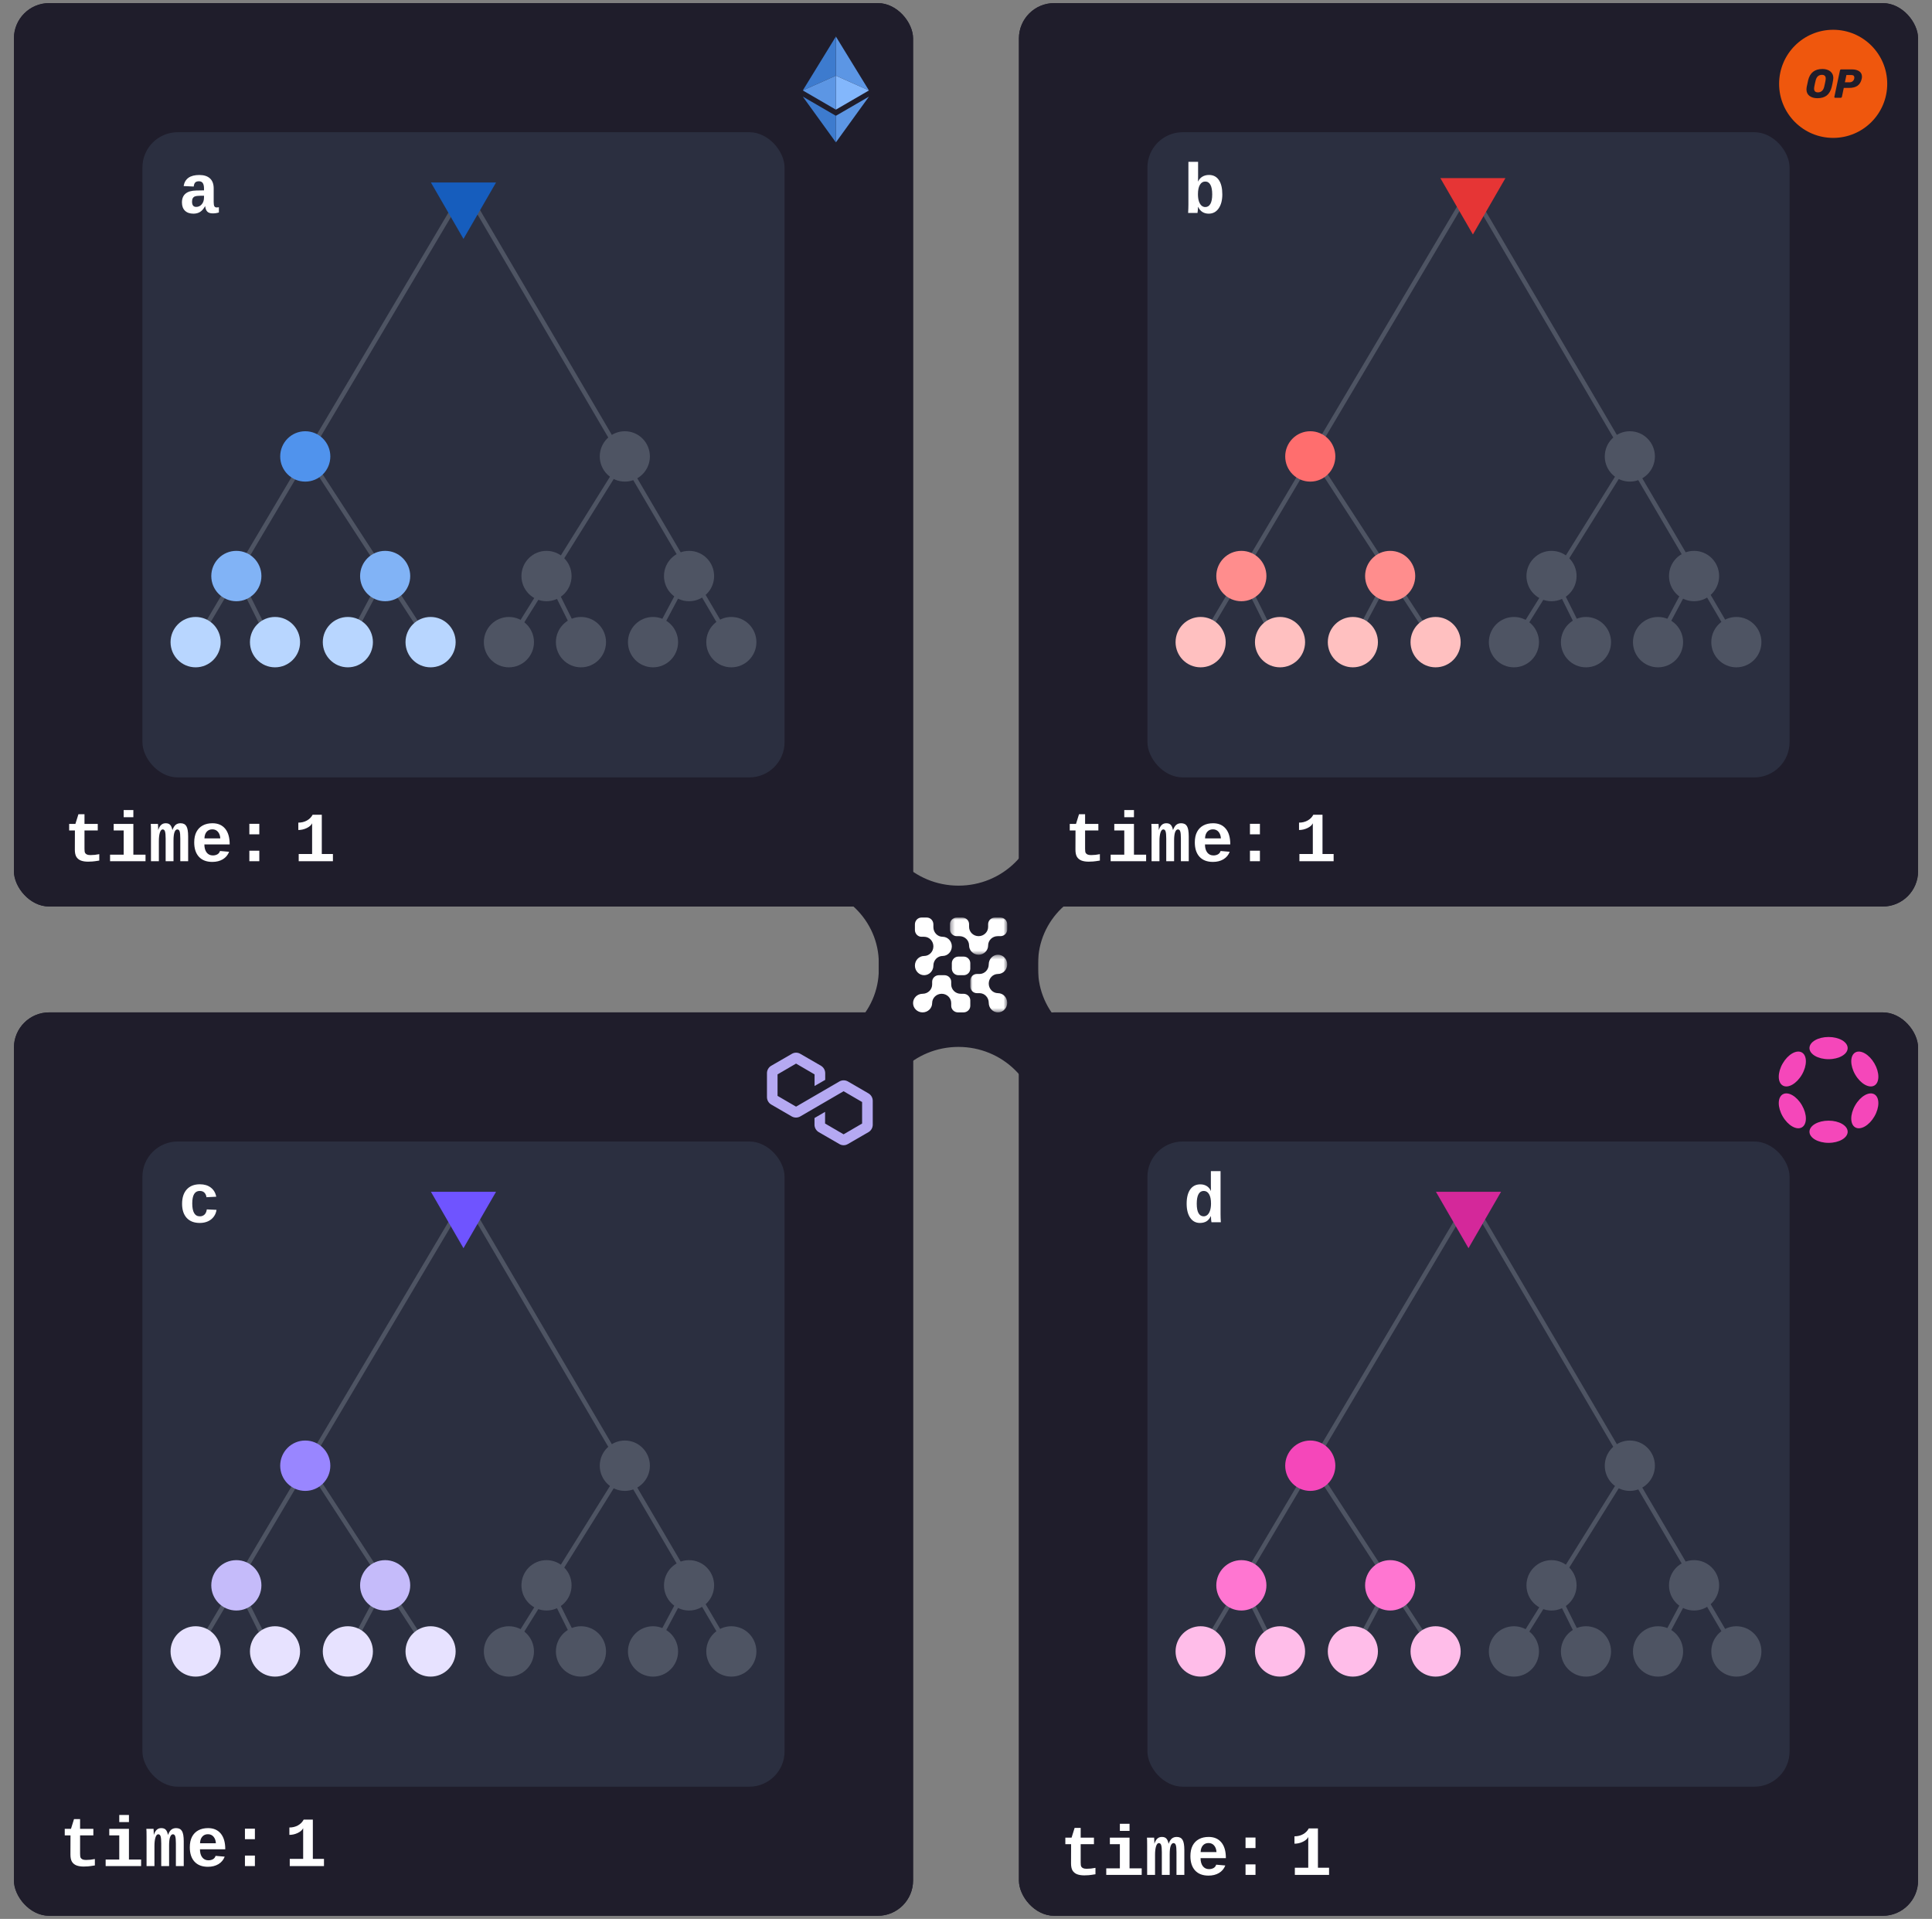 <svg width="438" height="435" viewBox="0 0 438 435" fill="none" xmlns="http://www.w3.org/2000/svg">
  <rect x="0" y="0" width="438" height="435" fill="#808080" stroke="none"/>
  <path fill-rule="evenodd" clip-rule="evenodd"
    d="M271.51 249.819V260.112C271.51 266.957 265.723 272.594 258.704 272.594H248.154C241.13 272.594 235.343 266.957 235.343 260.112V254.992C235.343 245.221 227.252 237.327 217.286 237.327C207.326 237.327 199.235 245.221 199.235 254.992C199.235 264.71 191.139 272.594 181.12 272.594C171.159 272.594 163.068 264.71 163.068 254.992C163.068 245.221 171.159 237.327 181.12 237.327C191.139 237.327 199.235 229.442 199.235 219.724V214.604C199.235 207.702 204.963 202.117 212.035 202.117H222.537C229.615 202.117 235.343 207.702 235.343 214.604V219.724C235.343 229.442 243.439 237.327 253.399 237.327H258.704C265.723 237.327 271.51 242.969 271.51 249.819Z"
    fill="#1F1D2B" />
  <path fill-rule="evenodd" clip-rule="evenodd"
    d="M163.069 188.275L163.069 177.982C163.069 171.138 168.855 165.5 175.874 165.5L186.424 165.5C193.449 165.5 199.235 171.138 199.235 177.982L199.235 183.103C199.235 192.873 207.326 200.768 217.292 200.768C227.252 200.768 235.343 192.873 235.343 183.103C235.343 173.384 243.439 165.5 253.459 165.5C263.419 165.5 271.51 173.384 271.51 183.103C271.51 192.873 263.419 200.768 253.459 200.768C243.439 200.768 235.343 208.652 235.343 218.37L235.343 223.49C235.343 230.392 229.615 235.978 222.543 235.978L212.041 235.978C204.963 235.978 199.235 230.392 199.235 223.49L199.235 218.37C199.235 208.652 191.139 200.768 181.179 200.768L175.874 200.768C168.855 200.768 163.069 195.125 163.069 188.275Z"
    fill="#1F1D2B" />
  <rect x="3.156" y="0.703" width="203.844" height="204.797" rx="8" fill="#1F1D2B" />
  <rect x="32.288" y="29.971" width="145.581" height="146.261" rx="8" fill="#2B2F40" />
  <path d="M97.972 146.639L69.917 103.468" stroke="#4E5463" />
  <path d="M189.5 8.28V17.151L196.998 20.502L189.5 8.28Z" fill="#F7F8F7" />
  <path d="M189.5 8.28L182 20.502L189.5 17.151V8.28Z" fill="white" />
  <path d="M189.5 26.251V32.279L197.003 21.898L189.5 26.251Z" fill="#F7F8F7" />
  <path d="M189.5 32.279V26.25L182 21.898L189.5 32.279Z" fill="white" />
  <path d="M189.5 24.856L196.998 20.502L189.5 17.153V24.856Z" fill="#E2E5EB" />
  <path d="M182 20.502L189.5 24.856V17.153L182 20.502Z" fill="#F7F8F7" />
  <path d="M61.75 146.283L53.582 129.87" stroke="#4E5463" />
  <path d="M78.442 146.639L86.61 131.297" stroke="#4E5463" />
  <path d="M43.638 146.996L105.43 42.814L166.512 146.996" stroke="#4E5463" />
  <ellipse cx="69.206" cy="103.468" rx="5.682" ry="5.709" fill="#5093ED" />
  <ellipse cx="141.654" cy="103.468" rx="5.682" ry="5.709" fill="#4E5463" />
  <ellipse cx="53.582" cy="130.584" rx="5.682" ry="5.709" fill="#81B3F6" />
  <ellipse cx="87.318" cy="130.584" rx="5.682" ry="5.709" fill="#81B3F6" />
  <ellipse cx="123.897" cy="130.584" rx="5.682" ry="5.709" fill="#4E5463" />
  <ellipse cx="156.214" cy="130.584" rx="5.682" ry="5.709" fill="#4E5463" />
  <ellipse cx="44.348" cy="145.569" rx="5.682" ry="5.709" fill="#B8D6FF" />
  <ellipse cx="62.348" cy="145.569" rx="5.682" ry="5.709" fill="#B8D6FF" />
  <ellipse cx="78.862" cy="145.569" rx="5.682" ry="5.709" fill="#B8D6FF" />
  <ellipse cx="97.617" cy="145.569" rx="5.682" ry="5.709" fill="#B8D6FF" />
  <ellipse cx="115.374" cy="145.569" rx="5.682" ry="5.709" fill="#4E5463" />
  <ellipse cx="131.709" cy="145.569" rx="5.682" ry="5.709" fill="#4E5463" />
  <ellipse cx="148.045" cy="145.569" rx="5.682" ry="5.709" fill="#4E5463" />
  <ellipse cx="165.801" cy="145.569" rx="5.682" ry="5.709" fill="#4E5463" />
  <path d="M115.02 146.282L141.299 104.181" stroke="#4E5463" />
  <path d="M132.242 146.639L124.074 130.227" stroke="#4E5463" />
  <path d="M147.336 146.639L155.504 131.297" stroke="#4E5463" />
  <path
    d="M43.851 48.436C43.033 48.436 42.395 48.214 41.937 47.772C41.478 47.324 41.249 46.696 41.249 45.889C41.249 45.014 41.52 44.35 42.062 43.897C42.608 43.438 43.423 43.201 44.507 43.186L46.249 43.154V42.725C46.249 42.188 46.158 41.782 45.976 41.506C45.793 41.23 45.499 41.092 45.093 41.092C44.713 41.092 44.431 41.188 44.249 41.381C44.072 41.569 43.963 41.871 43.921 42.287L41.632 42.178C41.913 40.506 43.098 39.67 45.187 39.67C46.239 39.67 47.043 39.928 47.601 40.444C48.163 40.959 48.444 41.717 48.444 42.717V45.779C48.444 46.254 48.496 46.582 48.601 46.764C48.71 46.941 48.89 47.029 49.14 47.029C49.306 47.029 49.468 47.014 49.624 46.983V48.17C49.494 48.201 49.377 48.23 49.273 48.256C49.168 48.282 49.064 48.303 48.96 48.319C48.856 48.334 48.744 48.347 48.624 48.358C48.509 48.368 48.374 48.373 48.218 48.373C47.666 48.373 47.257 48.238 46.991 47.967C46.731 47.696 46.575 47.298 46.523 46.772H46.476C46.148 47.36 45.773 47.785 45.351 48.045C44.934 48.306 44.434 48.436 43.851 48.436ZM46.249 44.365L45.202 44.381C44.733 44.392 44.392 44.441 44.179 44.529C43.97 44.613 43.812 44.751 43.702 44.944C43.593 45.131 43.538 45.389 43.538 45.717C43.538 46.509 43.851 46.904 44.476 46.904C44.981 46.904 45.403 46.707 45.741 46.311C46.08 45.91 46.249 45.404 46.249 44.795V44.365Z"
    fill="white" />
  <rect x="3.156" y="0.703" width="203.844" height="204.797" rx="8" fill="#1F1D2B" />
  <rect x="32.288" y="29.971" width="145.581" height="146.261" rx="8" fill="#2B2F40" />
  <path d="M97.972 146.639L69.917 103.468" stroke="#4E5463" />
  <path d="M189.5 8.28V17.151L196.998 20.502L189.5 8.28Z" fill="#5C96E4" />
  <path d="M189.5 8.28L182 20.502L189.5 17.151V8.28Z" fill="#3D7BCE" />
  <path d="M189.5 26.251V32.279L197.003 21.898L189.5 26.251Z" fill="#5C96E4" />
  <path d="M189.5 32.279V26.25L182 21.898L189.5 32.279Z" fill="#3D7BCE" />
  <path d="M189.5 24.856L196.998 20.502L189.5 17.153V24.856Z" fill="#83B7FC" />
  <path d="M182 20.502L189.5 24.856V17.153L182 20.502Z" fill="#5C96E4" />
  <path d="M61.75 146.283L53.582 129.87" stroke="#4E5463" />
  <path d="M78.442 146.639L86.61 131.297" stroke="#4E5463" />
  <path d="M43.638 146.996L105.43 42.814L166.512 146.996" stroke="#4E5463" />
  <ellipse cx="69.206" cy="103.468" rx="5.682" ry="5.709" fill="#5093ED" />
  <ellipse cx="141.654" cy="103.468" rx="5.682" ry="5.709" fill="#4E5463" />
  <ellipse cx="53.582" cy="130.584" rx="5.682" ry="5.709" fill="#81B3F6" />
  <ellipse cx="87.318" cy="130.584" rx="5.682" ry="5.709" fill="#81B3F6" />
  <ellipse cx="123.897" cy="130.584" rx="5.682" ry="5.709" fill="#4E5463" />
  <ellipse cx="156.214" cy="130.584" rx="5.682" ry="5.709" fill="#4E5463" />
  <ellipse cx="44.348" cy="145.569" rx="5.682" ry="5.709" fill="#B8D6FF" />
  <ellipse cx="62.348" cy="145.569" rx="5.682" ry="5.709" fill="#B8D6FF" />
  <ellipse cx="78.862" cy="145.569" rx="5.682" ry="5.709" fill="#B8D6FF" />
  <ellipse cx="97.617" cy="145.569" rx="5.682" ry="5.709" fill="#B8D6FF" />
  <ellipse cx="115.374" cy="145.569" rx="5.682" ry="5.709" fill="#4E5463" />
  <ellipse cx="131.709" cy="145.569" rx="5.682" ry="5.709" fill="#4E5463" />
  <ellipse cx="148.045" cy="145.569" rx="5.682" ry="5.709" fill="#4E5463" />
  <ellipse cx="165.801" cy="145.569" rx="5.682" ry="5.709" fill="#4E5463" />
  <path d="M115.02 146.282L141.299 104.181" stroke="#4E5463" />
  <path d="M132.242 146.639L124.074 130.227" stroke="#4E5463" />
  <path d="M147.336 146.639L155.504 131.297" stroke="#4E5463" />
  <path
    d="M43.851 48.436C43.033 48.436 42.395 48.214 41.937 47.772C41.478 47.324 41.249 46.696 41.249 45.889C41.249 45.014 41.52 44.35 42.062 43.897C42.608 43.438 43.423 43.201 44.507 43.186L46.249 43.154V42.725C46.249 42.188 46.158 41.782 45.976 41.506C45.793 41.23 45.499 41.092 45.093 41.092C44.713 41.092 44.431 41.188 44.249 41.381C44.072 41.569 43.963 41.871 43.921 42.287L41.632 42.178C41.913 40.506 43.098 39.67 45.187 39.67C46.239 39.67 47.043 39.928 47.601 40.444C48.163 40.959 48.444 41.717 48.444 42.717V45.779C48.444 46.254 48.496 46.582 48.601 46.764C48.71 46.941 48.89 47.029 49.14 47.029C49.306 47.029 49.468 47.014 49.624 46.983V48.17C49.494 48.201 49.377 48.23 49.273 48.256C49.168 48.282 49.064 48.303 48.96 48.319C48.856 48.334 48.744 48.347 48.624 48.358C48.509 48.368 48.374 48.373 48.218 48.373C47.666 48.373 47.257 48.238 46.991 47.967C46.731 47.696 46.575 47.298 46.523 46.772H46.476C46.148 47.36 45.773 47.785 45.351 48.045C44.934 48.306 44.434 48.436 43.851 48.436ZM46.249 44.365L45.202 44.381C44.733 44.392 44.392 44.441 44.179 44.529C43.97 44.613 43.812 44.751 43.702 44.944C43.593 45.131 43.538 45.389 43.538 45.717C43.538 46.509 43.851 46.904 44.476 46.904C44.981 46.904 45.403 46.707 45.741 46.311C46.08 45.91 46.249 45.404 46.249 44.795V44.365Z"
    fill="white" />
  <path
    d="M16.983 188.263H15.679V186.779H17.093L17.78 184.576H19.155V186.779H22.163V188.263H19.155V192.404C19.155 192.862 19.197 193.172 19.28 193.333C19.369 193.49 19.509 193.615 19.702 193.708C19.895 193.797 20.166 193.841 20.515 193.841C21.16 193.841 21.825 193.771 22.507 193.63V195.083C21.767 195.203 21.244 195.274 20.936 195.294C20.629 195.32 20.309 195.333 19.976 195.333C19.314 195.333 18.759 195.245 18.311 195.068C17.869 194.886 17.533 194.604 17.304 194.224C17.08 193.839 16.968 193.3 16.968 192.607L16.983 188.263ZM30.233 193.748H32.991V195.232H24.952V193.748H28.038V188.263H25.773V186.779H30.233V193.748ZM28.038 185.255V183.638H30.233V185.255H28.038ZM37.554 195.232V190.091C37.554 189.315 37.504 188.776 37.405 188.474C37.312 188.172 37.134 188.021 36.874 188.021C36.608 188.021 36.398 188.266 36.241 188.755C36.09 189.245 36.015 189.888 36.015 190.685V195.232H34.226V188.583C34.226 187.599 34.21 186.998 34.179 186.779H35.812L35.858 187.771V188.146H35.874C36.051 187.615 36.275 187.229 36.546 186.99C36.817 186.745 37.155 186.623 37.562 186.623C38.02 186.623 38.361 186.748 38.585 186.998C38.814 187.248 38.978 187.633 39.077 188.154H39.093C39.301 187.602 39.548 187.208 39.835 186.974C40.127 186.74 40.494 186.623 40.937 186.623C41.551 186.623 41.991 186.847 42.257 187.294C42.523 187.742 42.655 188.511 42.655 189.599V195.232H40.874V190.091C40.874 189.315 40.825 188.776 40.726 188.474C40.632 188.172 40.455 188.021 40.194 188.021C39.929 188.021 39.718 188.232 39.562 188.654C39.41 189.07 39.335 189.698 39.335 190.537V195.232H37.554ZM48.14 195.388C46.827 195.388 45.814 195.003 45.101 194.232C44.387 193.456 44.03 192.367 44.03 190.966C44.03 190.029 44.197 189.237 44.53 188.591C44.869 187.945 45.348 187.456 45.968 187.123C46.588 186.789 47.322 186.623 48.171 186.623C49.405 186.623 50.364 187.034 51.046 187.857C51.728 188.68 52.069 189.849 52.069 191.365V191.427H46.335C46.335 192.193 46.504 192.8 46.843 193.248C47.187 193.695 47.655 193.919 48.249 193.919C48.634 193.919 48.976 193.839 49.273 193.677C49.569 193.511 49.77 193.255 49.874 192.912L51.944 193.091C51.658 193.826 51.181 194.393 50.515 194.794C49.848 195.19 49.056 195.388 48.14 195.388ZM48.14 188.005C47.603 188.005 47.176 188.188 46.858 188.552C46.541 188.912 46.371 189.412 46.351 190.052H49.944C49.908 189.427 49.728 188.93 49.405 188.56C49.088 188.19 48.666 188.005 48.14 188.005ZM56.53 195.232V192.849H58.788V195.232H56.53ZM56.53 189.138V186.755H58.788V189.138H56.53Z"
    fill="white" />
  <path
    d="M67.719 195.232V193.599H70.758V186.638C70.555 187.065 70.148 187.425 69.539 187.716C68.935 188.008 68.299 188.154 67.633 188.154V186.482C68.357 186.482 69.005 186.323 69.578 186.005C70.151 185.688 70.583 185.25 70.875 184.693H72.953V193.599H75.477V195.232H67.719Z"
    fill="white" />
  <path d="M105.075 54.156L97.696 41.375L112.454 41.375L105.075 54.156Z" fill="#165DBD" />
  <rect x="231.104" y="1.187" width="203.74" height="203.529" rx="8" fill="white" />
  <rect x="231" y="0.703" width="203.844" height="204.797" rx="8" fill="#1F1D2B" />
  <rect x="260.131" y="29.971" width="145.581" height="146.261" rx="8" fill="#2B2F40" />
  <path d="M325.816 154.686L297.761 111.515" stroke="#4E5463" />
  <path d="M417.343 16.326V25.198L424.842 28.549L417.343 16.326Z" fill="#F7F8F7" />
  <path d="M417.343 16.326L409.844 28.549L417.343 25.198V16.326Z" fill="white" />
  <path d="M417.343 34.298V40.326L424.847 29.945L417.343 34.298Z" fill="#F7F8F7" />
  <path d="M417.343 40.326V34.297L409.844 29.945L417.343 40.326Z" fill="white" />
  <path d="M417.343 32.903L424.842 28.549L417.343 25.2V32.903Z" fill="#E2E5EB" />
  <path d="M409.844 28.549L417.343 32.903V25.2L409.844 28.549Z" fill="#F7F8F7" />
  <path d="M289.594 154.329L281.426 137.917" stroke="#4E5463" />
  <path d="M306.286 154.686L314.454 139.344" stroke="#4E5463" />
  <path d="M271.481 155.043L333.274 50.86L394.356 155.043" stroke="#4E5463" />
  <ellipse cx="297.05" cy="111.515" rx="5.682" ry="5.709" fill="#FF6E6E" />
  <ellipse cx="369.498" cy="111.515" rx="5.682" ry="5.709" fill="#4E5463" />
  <ellipse cx="281.426" cy="138.631" rx="5.682" ry="5.709" fill="#FF8D8D" />
  <ellipse cx="315.162" cy="138.631" rx="5.682" ry="5.709" fill="#FF8D8D" />
  <ellipse cx="351.741" cy="138.631" rx="5.682" ry="5.709" fill="#4E5463" />
  <ellipse cx="384.058" cy="138.631" rx="5.682" ry="5.709" fill="#4E5463" />
  <ellipse cx="272.192" cy="153.615" rx="5.682" ry="5.709" fill="#FFC0C0" />
  <ellipse cx="290.192" cy="153.616" rx="5.682" ry="5.709" fill="#FFC0C0" />
  <ellipse cx="306.706" cy="153.616" rx="5.682" ry="5.709" fill="#FFC0C0" />
  <ellipse cx="325.461" cy="153.616" rx="5.682" ry="5.709" fill="#FFC0C0" />
  <ellipse cx="343.218" cy="153.615" rx="5.682" ry="5.709" fill="#4E5463" />
  <ellipse cx="359.553" cy="153.615" rx="5.682" ry="5.709" fill="#4E5463" />
  <ellipse cx="375.889" cy="153.615" rx="5.682" ry="5.709" fill="#4E5463" />
  <ellipse cx="393.645" cy="153.615" rx="5.682" ry="5.709" fill="#4E5463" />
  <path d="M342.863 154.329L369.143 112.228" stroke="#4E5463" />
  <path d="M360.086 154.686L351.918 138.273" stroke="#4E5463" />
  <path d="M375.18 154.686L383.348 139.344" stroke="#4E5463" />
  <path
    d="M271.694 48.436C270.877 48.436 270.239 48.214 269.78 47.772C269.322 47.324 269.093 46.696 269.093 45.889C269.093 45.014 269.364 44.35 269.905 43.897C270.452 43.438 271.267 43.201 272.351 43.186L274.093 43.154V42.725C274.093 42.188 274.002 41.782 273.819 41.506C273.637 41.23 273.343 41.092 272.937 41.092C272.556 41.092 272.275 41.188 272.093 41.381C271.916 41.569 271.806 41.871 271.765 42.287L269.476 42.178C269.757 40.506 270.942 39.67 273.03 39.67C274.082 39.67 274.887 39.928 275.444 40.444C276.007 40.959 276.288 41.717 276.288 42.717V45.779C276.288 46.254 276.34 46.582 276.444 46.764C276.554 46.941 276.733 47.029 276.983 47.029C277.15 47.029 277.312 47.014 277.468 46.983V48.17C277.338 48.201 277.22 48.23 277.116 48.256C277.012 48.282 276.908 48.303 276.804 48.319C276.7 48.334 276.588 48.347 276.468 48.358C276.353 48.368 276.218 48.373 276.062 48.373C275.509 48.373 275.101 48.238 274.835 47.967C274.575 47.696 274.418 47.298 274.366 46.772H274.319C273.991 47.36 273.616 47.785 273.194 48.045C272.778 48.306 272.278 48.436 271.694 48.436ZM274.093 44.365L273.046 44.381C272.577 44.392 272.236 44.441 272.022 44.529C271.814 44.613 271.655 44.751 271.546 44.944C271.437 45.131 271.382 45.389 271.382 45.717C271.382 46.509 271.694 46.904 272.319 46.904C272.825 46.904 273.246 46.707 273.585 46.311C273.924 45.91 274.093 45.404 274.093 44.795V44.365Z"
    fill="white" />
  <rect x="231" y="0.703" width="203.844" height="204.797" rx="8" fill="#1F1D2B" />
  <rect x="260.131" y="29.971" width="145.581" height="146.261" rx="8" fill="#2B2F40" />
  <path fill-rule="evenodd" clip-rule="evenodd"
    d="M415.594 31.26C422.362 31.26 427.849 25.773 427.849 19.005C427.849 12.237 422.362 6.75 415.594 6.75C408.826 6.75 403.339 12.237 403.339 19.005C403.339 25.773 408.826 31.26 415.594 31.26ZM412.022 22.262C411.292 22.262 410.694 22.09 410.228 21.747C409.768 21.398 409.538 20.901 409.538 20.257C409.538 20.122 409.554 19.956 409.584 19.76C409.664 19.319 409.778 18.788 409.925 18.169C410.342 16.483 411.418 15.639 413.153 15.639C413.625 15.639 414.048 15.719 414.422 15.879C414.797 16.032 415.091 16.265 415.306 16.578C415.52 16.884 415.627 17.252 415.627 17.681C415.627 17.81 415.612 17.973 415.581 18.169C415.489 18.715 415.379 19.245 415.25 19.76C415.036 20.6 414.665 21.229 414.137 21.646C413.61 22.057 412.905 22.262 412.022 22.262ZM412.151 20.938C412.494 20.938 412.785 20.836 413.024 20.634C413.27 20.432 413.444 20.122 413.549 19.705C413.69 19.129 413.797 18.626 413.871 18.197C413.895 18.068 413.907 17.936 413.907 17.801C413.907 17.243 413.616 16.964 413.034 16.964C412.69 16.964 412.396 17.065 412.151 17.268C411.911 17.47 411.74 17.78 411.636 18.197C411.525 18.607 411.415 19.11 411.304 19.705C411.28 19.828 411.268 19.956 411.268 20.091C411.268 20.655 411.562 20.938 412.151 20.938ZM415.893 22.106C415.93 22.149 415.982 22.17 416.05 22.17H417.301C417.362 22.17 417.42 22.149 417.475 22.106C417.531 22.063 417.564 22.008 417.577 21.94L418 19.926H419.241C420.045 19.926 420.676 19.757 421.136 19.42C421.602 19.083 421.912 18.561 422.065 17.856C422.102 17.691 422.12 17.531 422.12 17.378C422.12 16.844 421.912 16.437 421.495 16.155C421.084 15.873 420.538 15.732 419.858 15.732H417.411C417.35 15.732 417.291 15.753 417.236 15.796C417.181 15.839 417.147 15.894 417.135 15.961L415.866 21.94C415.854 22.002 415.863 22.057 415.893 22.106ZM419.977 18.445C419.787 18.586 419.563 18.657 419.306 18.657H418.248L418.598 17.01H419.701C419.953 17.01 420.131 17.059 420.235 17.157C420.339 17.249 420.391 17.384 420.391 17.562C420.391 17.642 420.382 17.734 420.364 17.838C420.302 18.102 420.173 18.304 419.977 18.445Z"
    fill="#EF570D" />
  <path d="M325.816 146.639L297.761 103.468" stroke="#4E5463" />
  <path d="M289.594 146.283L281.426 129.87" stroke="#4E5463" />
  <path d="M306.286 146.639L314.454 131.297" stroke="#4E5463" />
  <path d="M271.481 146.996L333.274 42.814L394.356 146.996" stroke="#4E5463" />
  <ellipse cx="297.05" cy="103.468" rx="5.682" ry="5.709" fill="#FF6E6E" />
  <ellipse cx="369.498" cy="103.468" rx="5.682" ry="5.709" fill="#4E5463" />
  <ellipse cx="281.426" cy="130.584" rx="5.682" ry="5.709" fill="#FF8D8D" />
  <ellipse cx="315.162" cy="130.584" rx="5.682" ry="5.709" fill="#FF8D8D" />
  <ellipse cx="351.741" cy="130.584" rx="5.682" ry="5.709" fill="#4E5463" />
  <ellipse cx="384.058" cy="130.584" rx="5.682" ry="5.709" fill="#4E5463" />
  <ellipse cx="272.192" cy="145.569" rx="5.682" ry="5.709" fill="#FFC0C0" />
  <ellipse cx="290.192" cy="145.569" rx="5.682" ry="5.709" fill="#FFC0C0" />
  <ellipse cx="306.706" cy="145.569" rx="5.682" ry="5.709" fill="#FFC0C0" />
  <ellipse cx="325.461" cy="145.569" rx="5.682" ry="5.709" fill="#FFC0C0" />
  <ellipse cx="343.218" cy="145.569" rx="5.682" ry="5.709" fill="#4E5463" />
  <ellipse cx="359.553" cy="145.569" rx="5.682" ry="5.709" fill="#4E5463" />
  <ellipse cx="375.889" cy="145.569" rx="5.682" ry="5.709" fill="#4E5463" />
  <ellipse cx="393.645" cy="145.569" rx="5.682" ry="5.709" fill="#4E5463" />
  <path d="M342.863 146.282L369.143 104.181" stroke="#4E5463" />
  <path d="M360.086 146.639L351.918 130.227" stroke="#4E5463" />
  <path d="M375.18 146.639L383.348 131.297" stroke="#4E5463" />
  <path
    d="M269.358 48.279C269.4 47.571 269.421 46.957 269.421 46.436V36.686H271.616V39.764L271.601 41.154H271.616C271.83 40.681 272.15 40.313 272.577 40.053C273.009 39.793 273.515 39.662 274.093 39.662C275.062 39.662 275.806 40.045 276.327 40.811C276.848 41.576 277.108 42.66 277.108 44.061C277.108 45.384 276.832 46.444 276.28 47.24C275.728 48.037 274.976 48.436 274.022 48.436C273.481 48.436 273.004 48.308 272.593 48.053C272.187 47.793 271.866 47.41 271.632 46.904H271.601C271.601 47.076 271.588 47.316 271.562 47.623C271.541 47.925 271.515 48.144 271.483 48.279H269.358ZM271.585 44.006C271.585 44.631 271.653 45.16 271.788 45.592C271.929 46.024 272.124 46.358 272.374 46.592C272.629 46.821 272.921 46.936 273.249 46.936C273.749 46.936 274.134 46.696 274.405 46.217C274.681 45.738 274.819 45.019 274.819 44.061C274.819 43.108 274.684 42.386 274.413 41.897C274.147 41.402 273.754 41.154 273.233 41.154C272.723 41.154 272.319 41.404 272.022 41.904C271.731 42.404 271.585 43.105 271.585 44.006Z"
    fill="white" />
  <path
    d="M243.827 188.263H242.522V186.779H243.937L244.624 184.576H245.999V186.779H249.007V188.263H245.999V192.404C245.999 192.862 246.041 193.172 246.124 193.333C246.213 193.49 246.353 193.615 246.546 193.708C246.739 193.797 247.009 193.841 247.358 193.841C248.004 193.841 248.668 193.771 249.351 193.63V195.083C248.611 195.203 248.088 195.274 247.78 195.294C247.473 195.32 247.153 195.333 246.819 195.333C246.158 195.333 245.603 195.245 245.155 195.068C244.713 194.886 244.377 194.604 244.147 194.224C243.924 193.839 243.812 193.3 243.812 192.607L243.827 188.263ZM257.077 193.748H259.835V195.232H251.796V193.748H254.882V188.263H252.616V186.779H257.077V193.748ZM254.882 185.255V183.638H257.077V185.255H254.882ZM264.397 195.232V190.091C264.397 189.315 264.348 188.776 264.249 188.474C264.155 188.172 263.978 188.021 263.718 188.021C263.452 188.021 263.241 188.266 263.085 188.755C262.934 189.245 262.858 189.888 262.858 190.685V195.232H261.069V188.583C261.069 187.599 261.054 186.998 261.022 186.779H262.655L262.702 187.771V188.146H262.718C262.895 187.615 263.119 187.229 263.39 186.99C263.66 186.745 263.999 186.623 264.405 186.623C264.864 186.623 265.205 186.748 265.429 186.998C265.658 187.248 265.822 187.633 265.921 188.154H265.937C266.145 187.602 266.392 187.208 266.679 186.974C266.97 186.74 267.338 186.623 267.78 186.623C268.395 186.623 268.835 186.847 269.101 187.294C269.366 187.742 269.499 188.511 269.499 189.599V195.232H267.718V190.091C267.718 189.315 267.668 188.776 267.569 188.474C267.476 188.172 267.299 188.021 267.038 188.021C266.772 188.021 266.562 188.232 266.405 188.654C266.254 189.07 266.179 189.698 266.179 190.537V195.232H264.397ZM274.983 195.388C273.671 195.388 272.658 195.003 271.944 194.232C271.231 193.456 270.874 192.367 270.874 190.966C270.874 190.029 271.041 189.237 271.374 188.591C271.713 187.945 272.192 187.456 272.812 187.123C273.431 186.789 274.166 186.623 275.015 186.623C276.249 186.623 277.207 187.034 277.89 187.857C278.572 188.68 278.913 189.849 278.913 191.365V191.427H273.179C273.179 192.193 273.348 192.8 273.687 193.248C274.03 193.695 274.499 193.919 275.093 193.919C275.478 193.919 275.819 193.839 276.116 193.677C276.413 193.511 276.614 193.255 276.718 192.912L278.788 193.091C278.502 193.826 278.025 194.393 277.358 194.794C276.692 195.19 275.9 195.388 274.983 195.388ZM274.983 188.005C274.447 188.005 274.02 188.188 273.702 188.552C273.384 188.912 273.215 189.412 273.194 190.052H276.788C276.752 189.427 276.572 188.93 276.249 188.56C275.931 188.19 275.509 188.005 274.983 188.005ZM283.374 195.232V192.849H285.632V195.232H283.374ZM283.374 189.138V186.755H285.632V189.138H283.374Z"
    fill="white" />
  <path
    d="M294.587 195.232V193.599H297.626V186.638C297.423 187.065 297.017 187.425 296.408 187.716C295.804 188.008 295.168 188.154 294.501 188.154V186.482C295.225 186.482 295.874 186.323 296.447 186.005C297.02 185.688 297.452 185.25 297.744 184.693H299.822V193.599H302.345V195.232H294.587Z"
    fill="white" />
  <path d="M333.919 53.156L326.54 40.375L341.297 40.375L333.919 53.156Z" fill="#E63535" />
  <rect x="3.156" y="230.134" width="203.74" height="203.529" rx="8" fill="white" />
  <rect x="3.156" y="229.5" width="203.844" height="204.797" rx="8" fill="#1F1D2B" />
  <rect x="32.288" y="258.768" width="145.581" height="146.261" rx="8" fill="#2B2F40" />
  <path d="M97.972 383.483L69.917 340.311" stroke="#4E5463" />
  <path d="M189.5 245.123V253.995L196.998 257.346L189.5 245.123Z" fill="#F7F8F7" />
  <path d="M189.5 245.123L182 257.346L189.5 253.995V245.123Z" fill="white" />
  <path d="M189.5 263.095V269.123L197.003 258.742L189.5 263.095Z" fill="#F7F8F7" />
  <path d="M189.5 269.123V263.094L182 258.742L189.5 269.123Z" fill="white" />
  <path d="M189.5 261.7L196.998 257.346L189.5 253.997V261.7Z" fill="#E2E5EB" />
  <path d="M182 257.346L189.5 261.7V253.997L182 257.346Z" fill="#F7F8F7" />
  <path d="M61.75 383.126L53.582 366.714" stroke="#4E5463" />
  <path d="M78.442 383.483L86.61 368.141" stroke="#4E5463" />
  <path d="M43.638 383.84L105.43 279.657L166.512 383.84" stroke="#4E5463" />
  <ellipse cx="69.206" cy="340.312" rx="5.682" ry="5.709" fill="#9986FF" />
  <ellipse cx="141.654" cy="340.312" rx="5.682" ry="5.709" fill="#4E5463" />
  <ellipse cx="53.582" cy="367.427" rx="5.682" ry="5.709" fill="#C5BBFA" />
  <ellipse cx="87.318" cy="367.427" rx="5.682" ry="5.709" fill="#C5BBFA" />
  <ellipse cx="123.897" cy="367.427" rx="5.682" ry="5.709" fill="#4E5463" />
  <ellipse cx="156.214" cy="367.427" rx="5.682" ry="5.709" fill="#4E5463" />
  <ellipse cx="44.348" cy="382.412" rx="5.682" ry="5.709" fill="#E7E2FF" />
  <ellipse cx="62.348" cy="382.412" rx="5.682" ry="5.709" fill="#E7E2FF" />
  <ellipse cx="78.862" cy="382.412" rx="5.682" ry="5.709" fill="#E7E2FF" />
  <ellipse cx="97.617" cy="382.412" rx="5.682" ry="5.709" fill="#E7E2FF" />
  <ellipse cx="115.374" cy="382.412" rx="5.682" ry="5.709" fill="#4E5463" />
  <ellipse cx="131.709" cy="382.412" rx="5.682" ry="5.709" fill="#4E5463" />
  <ellipse cx="148.045" cy="382.412" rx="5.682" ry="5.709" fill="#4E5463" />
  <ellipse cx="165.801" cy="382.412" rx="5.682" ry="5.709" fill="#4E5463" />
  <path d="M115.02 383.126L141.299 341.025" stroke="#4E5463" />
  <path d="M132.242 383.483L124.074 367.07" stroke="#4E5463" />
  <path d="M147.336 383.483L155.504 368.141" stroke="#4E5463" />
  <path
    d="M43.851 277.233C43.033 277.233 42.395 277.011 41.937 276.569C41.478 276.121 41.249 275.493 41.249 274.686C41.249 273.811 41.52 273.147 42.062 272.694C42.608 272.235 43.423 271.998 44.507 271.983L46.249 271.951V271.522C46.249 270.985 46.158 270.579 45.976 270.303C45.793 270.027 45.499 269.889 45.093 269.889C44.713 269.889 44.431 269.985 44.249 270.178C44.072 270.365 43.963 270.668 43.921 271.084L41.632 270.975C41.913 269.303 43.098 268.467 45.187 268.467C46.239 268.467 47.043 268.725 47.601 269.24C48.163 269.756 48.444 270.514 48.444 271.514V274.576C48.444 275.05 48.496 275.378 48.601 275.561C48.71 275.738 48.89 275.826 49.14 275.826C49.306 275.826 49.468 275.811 49.624 275.78V276.967C49.494 276.998 49.377 277.027 49.273 277.053C49.168 277.079 49.064 277.1 48.96 277.115C48.856 277.131 48.744 277.144 48.624 277.155C48.509 277.165 48.374 277.17 48.218 277.17C47.666 277.17 47.257 277.035 46.991 276.764C46.731 276.493 46.575 276.095 46.523 275.569H46.476C46.148 276.157 45.773 276.582 45.351 276.842C44.934 277.102 44.434 277.233 43.851 277.233ZM46.249 273.162L45.202 273.178C44.733 273.188 44.392 273.238 44.179 273.326C43.97 273.41 43.812 273.548 43.702 273.74C43.593 273.928 43.538 274.186 43.538 274.514C43.538 275.306 43.851 275.701 44.476 275.701C44.981 275.701 45.403 275.503 45.741 275.108C46.08 274.707 46.249 274.201 46.249 273.592V273.162Z"
    fill="white" />
  <rect x="3.156" y="229.5" width="203.844" height="204.797" rx="8" fill="#1F1D2B" />
  <path
    d="M197.859 249.543V254.969C197.857 255.307 197.767 255.64 197.599 255.933C197.431 256.226 197.19 256.471 196.9 256.642L192.216 259.35C191.926 259.523 191.594 259.615 191.256 259.615C190.919 259.615 190.587 259.523 190.297 259.35L185.613 256.642C185.323 256.471 185.082 256.226 184.914 255.933C184.745 255.64 184.656 255.307 184.654 254.969V253.446L187.052 252.049V254.696L191.249 257.141L195.446 254.696V249.819L191.249 247.375L181.417 253.091C181.124 253.256 180.793 253.343 180.457 253.343C180.121 253.343 179.791 253.256 179.498 253.091L174.814 250.372C174.528 250.198 174.292 249.952 174.128 249.66C173.964 249.367 173.877 249.037 173.877 248.701V243.275C173.879 242.936 173.969 242.604 174.137 242.311C174.305 242.017 174.546 241.773 174.837 241.601L179.521 238.894C179.811 238.722 180.142 238.631 180.48 238.631C180.817 238.631 181.148 238.722 181.439 238.894L186.123 241.601C186.413 241.773 186.654 242.017 186.823 242.311C186.991 242.604 187.08 242.936 187.082 243.275V244.797L184.669 246.185V243.553L180.472 241.109L176.276 243.553V248.424L180.472 250.868L190.305 245.153C190.597 244.987 190.928 244.9 191.264 244.9C191.6 244.9 191.93 244.987 192.223 245.153L196.907 247.872C197.196 248.044 197.435 248.289 197.602 248.582C197.769 248.874 197.857 249.206 197.859 249.543Z"
    fill="#B5A9F2" />
  <rect x="32.288" y="258.768" width="145.581" height="146.261" rx="8" fill="#2B2F40" />
  <path d="M97.972 375.436L69.917 332.265" stroke="#4E5463" />
  <path d="M61.75 375.079L53.582 358.667" stroke="#4E5463" />
  <path d="M78.442 375.436L86.61 360.094" stroke="#4E5463" />
  <path d="M43.638 375.793L105.43 271.611L166.512 375.793" stroke="#4E5463" />
  <ellipse cx="69.206" cy="332.265" rx="5.682" ry="5.709" fill="#9986FF" />
  <ellipse cx="141.654" cy="332.265" rx="5.682" ry="5.709" fill="#4E5463" />
  <ellipse cx="53.582" cy="359.381" rx="5.682" ry="5.709" fill="#C5BBFA" />
  <ellipse cx="87.318" cy="359.381" rx="5.682" ry="5.709" fill="#C5BBFA" />
  <ellipse cx="123.897" cy="359.381" rx="5.682" ry="5.709" fill="#4E5463" />
  <ellipse cx="156.214" cy="359.381" rx="5.682" ry="5.709" fill="#4E5463" />
  <ellipse cx="44.348" cy="374.366" rx="5.682" ry="5.709" fill="#E7E2FF" />
  <ellipse cx="62.348" cy="374.366" rx="5.682" ry="5.709" fill="#E7E2FF" />
  <ellipse cx="78.862" cy="374.366" rx="5.682" ry="5.709" fill="#E7E2FF" />
  <ellipse cx="97.617" cy="374.366" rx="5.682" ry="5.709" fill="#E7E2FF" />
  <ellipse cx="115.374" cy="374.366" rx="5.682" ry="5.709" fill="#4E5463" />
  <ellipse cx="131.709" cy="374.366" rx="5.682" ry="5.709" fill="#4E5463" />
  <ellipse cx="148.045" cy="374.366" rx="5.682" ry="5.709" fill="#4E5463" />
  <ellipse cx="165.801" cy="374.366" rx="5.682" ry="5.709" fill="#4E5463" />
  <path d="M115.02 375.079L141.299 332.978" stroke="#4E5463" />
  <path d="M132.242 375.436L124.074 359.024" stroke="#4E5463" />
  <path d="M147.336 375.436L155.504 360.094" stroke="#4E5463" />
  <path
    d="M45.296 277.233C44.015 277.233 43.025 276.852 42.327 276.092C41.629 275.326 41.28 274.261 41.28 272.897C41.28 271.501 41.632 270.415 42.335 269.639C43.038 268.858 44.035 268.467 45.327 268.467C46.322 268.467 47.145 268.717 47.796 269.217C48.447 269.717 48.856 270.407 49.023 271.287L46.812 271.397C46.749 270.964 46.593 270.621 46.343 270.365C46.093 270.105 45.739 269.975 45.28 269.975C44.15 269.975 43.585 270.92 43.585 272.811C43.585 274.759 44.16 275.733 45.312 275.733C45.728 275.733 46.077 275.602 46.358 275.342C46.64 275.076 46.814 274.683 46.882 274.162L49.085 274.264C49.007 274.842 48.798 275.358 48.46 275.811C48.127 276.264 47.687 276.615 47.14 276.865C46.593 277.11 45.978 277.233 45.296 277.233Z"
    fill="white" />
  <path
    d="M15.983 416.06H14.679V414.576H16.093L16.78 412.373H18.155V414.576H21.163V416.06H18.155V420.201C18.155 420.659 18.197 420.969 18.28 421.13C18.369 421.287 18.509 421.412 18.702 421.505C18.895 421.594 19.166 421.638 19.515 421.638C20.16 421.638 20.825 421.568 21.507 421.427V422.88C20.767 423 20.244 423.07 19.936 423.091C19.629 423.117 19.309 423.13 18.976 423.13C18.314 423.13 17.759 423.042 17.311 422.865C16.869 422.682 16.533 422.401 16.304 422.021C16.08 421.636 15.968 421.097 15.968 420.404L15.983 416.06ZM29.233 421.544H31.991V423.029H23.952V421.544H27.038V416.06H24.773V414.576H29.233V421.544ZM27.038 413.052V411.435H29.233V413.052H27.038ZM36.554 423.029V417.888C36.554 417.112 36.504 416.573 36.405 416.271C36.312 415.969 36.134 415.818 35.874 415.818C35.608 415.818 35.398 416.063 35.241 416.552C35.09 417.042 35.015 417.685 35.015 418.482V423.029H33.226V416.38C33.226 415.396 33.21 414.794 33.179 414.576H34.812L34.858 415.568V415.943H34.874C35.051 415.412 35.275 415.026 35.546 414.787C35.817 414.542 36.155 414.419 36.562 414.419C37.02 414.419 37.361 414.544 37.585 414.794C37.814 415.044 37.978 415.43 38.077 415.951H38.093C38.301 415.399 38.548 415.005 38.835 414.771C39.127 414.537 39.494 414.419 39.937 414.419C40.551 414.419 40.991 414.643 41.257 415.091C41.523 415.539 41.655 416.307 41.655 417.396V423.029H39.874V417.888C39.874 417.112 39.825 416.573 39.726 416.271C39.632 415.969 39.455 415.818 39.194 415.818C38.929 415.818 38.718 416.029 38.562 416.451C38.41 416.867 38.335 417.495 38.335 418.333V423.029H36.554ZM47.14 423.185C45.827 423.185 44.814 422.8 44.101 422.029C43.387 421.253 43.03 420.164 43.03 418.763C43.03 417.826 43.197 417.034 43.53 416.388C43.869 415.742 44.348 415.253 44.968 414.919C45.588 414.586 46.322 414.419 47.171 414.419C48.405 414.419 49.364 414.831 50.046 415.654C50.728 416.477 51.069 417.646 51.069 419.162V419.224H45.335C45.335 419.99 45.504 420.597 45.843 421.044C46.187 421.492 46.655 421.716 47.249 421.716C47.634 421.716 47.976 421.636 48.273 421.474C48.569 421.307 48.77 421.052 48.874 420.708L50.944 420.888C50.658 421.623 50.181 422.19 49.515 422.591C48.848 422.987 48.056 423.185 47.14 423.185ZM47.14 415.802C46.603 415.802 46.176 415.985 45.858 416.349C45.541 416.708 45.371 417.208 45.351 417.849H48.944C48.908 417.224 48.728 416.727 48.405 416.357C48.088 415.987 47.666 415.802 47.14 415.802ZM55.53 423.029V420.646H57.788V423.029H55.53ZM55.53 416.935V414.552H57.788V416.935H55.53Z"
    fill="white" />
  <path
    d="M65.69 423.029V421.396H68.729V414.435C68.526 414.862 68.12 415.222 67.51 415.513C66.906 415.805 66.271 415.951 65.604 415.951V414.279C66.328 414.279 66.976 414.12 67.549 413.802C68.122 413.485 68.555 413.047 68.846 412.49H70.924V421.396H73.448V423.029H65.69Z"
    fill="white" />
  <path d="M105.075 282.953L97.696 270.172L112.454 270.172L105.075 282.953Z" fill="#6F54FF" />
  <rect x="231" y="229.5" width="203.844" height="204.797" rx="8" fill="#1F1D2B" />
  <rect x="260.131" y="258.768" width="145.581" height="146.261" rx="8" fill="#2B2F40" />
  <path d="M325.816 383.483L297.761 340.311" stroke="#4E5463" />
  <path d="M417.343 245.123V253.995L424.842 257.346L417.343 245.123Z" fill="#F7F8F7" />
  <path d="M417.343 245.123L409.844 257.346L417.343 253.995V245.123Z" fill="white" />
  <path d="M417.343 263.095V269.123L424.847 258.742L417.343 263.095Z" fill="#F7F8F7" />
  <path d="M417.343 269.123V263.094L409.844 258.742L417.343 269.123Z" fill="white" />
  <path d="M417.343 261.7L424.842 257.346L417.343 253.997V261.7Z" fill="#E2E5EB" />
  <path d="M409.844 257.346L417.343 261.7V253.997L409.844 257.346Z" fill="#F7F8F7" />
  <path d="M289.594 383.126L281.426 366.714" stroke="#4E5463" />
  <path d="M306.286 383.483L314.454 368.141" stroke="#4E5463" />
  <path d="M271.481 383.84L333.274 279.657L394.356 383.84" stroke="#4E5463" />
  <ellipse cx="297.05" cy="340.312" rx="5.682" ry="5.709" fill="#F547BA" />
  <ellipse cx="369.498" cy="340.312" rx="5.682" ry="5.709" fill="#4E5463" />
  <ellipse cx="281.426" cy="367.427" rx="5.682" ry="5.709" fill="#FF76D1" />
  <ellipse cx="315.162" cy="367.427" rx="5.682" ry="5.709" fill="#FF76D1" />
  <ellipse cx="351.741" cy="367.427" rx="5.682" ry="5.709" fill="#4E5463" />
  <ellipse cx="384.058" cy="367.427" rx="5.682" ry="5.709" fill="#4E5463" />
  <ellipse cx="272.192" cy="382.412" rx="5.682" ry="5.709" fill="#FFBDE9" />
  <ellipse cx="290.192" cy="382.412" rx="5.682" ry="5.709" fill="#FFBDE9" />
  <ellipse cx="306.706" cy="382.412" rx="5.682" ry="5.709" fill="#FFBDE9" />
  <ellipse cx="325.461" cy="382.412" rx="5.682" ry="5.709" fill="#FFBDE9" />
  <ellipse cx="343.218" cy="382.412" rx="5.682" ry="5.709" fill="#4E5463" />
  <ellipse cx="359.553" cy="382.412" rx="5.682" ry="5.709" fill="#4E5463" />
  <ellipse cx="375.889" cy="382.412" rx="5.682" ry="5.709" fill="#4E5463" />
  <ellipse cx="393.645" cy="382.412" rx="5.682" ry="5.709" fill="#4E5463" />
  <path d="M342.863 383.126L369.143 341.025" stroke="#4E5463" />
  <path d="M360.086 383.483L351.918 367.07" stroke="#4E5463" />
  <path d="M375.18 383.483L383.348 368.141" stroke="#4E5463" />
  <path
    d="M271.694 277.233C270.877 277.233 270.239 277.011 269.78 276.569C269.322 276.121 269.093 275.493 269.093 274.686C269.093 273.811 269.364 273.147 269.905 272.694C270.452 272.235 271.267 271.998 272.351 271.983L274.093 271.951V271.522C274.093 270.985 274.002 270.579 273.819 270.303C273.637 270.027 273.343 269.889 272.937 269.889C272.556 269.889 272.275 269.985 272.093 270.178C271.916 270.365 271.806 270.668 271.765 271.084L269.476 270.975C269.757 269.303 270.942 268.467 273.03 268.467C274.082 268.467 274.887 268.725 275.444 269.24C276.007 269.756 276.288 270.514 276.288 271.514V274.576C276.288 275.05 276.34 275.378 276.444 275.561C276.554 275.738 276.733 275.826 276.983 275.826C277.15 275.826 277.312 275.811 277.468 275.78V276.967C277.338 276.998 277.22 277.027 277.116 277.053C277.012 277.079 276.908 277.1 276.804 277.115C276.7 277.131 276.588 277.144 276.468 277.155C276.353 277.165 276.218 277.17 276.062 277.17C275.509 277.17 275.101 277.035 274.835 276.764C274.575 276.493 274.418 276.095 274.366 275.569H274.319C273.991 276.157 273.616 276.582 273.194 276.842C272.778 277.102 272.278 277.233 271.694 277.233ZM274.093 273.162L273.046 273.178C272.577 273.188 272.236 273.238 272.022 273.326C271.814 273.41 271.655 273.548 271.546 273.74C271.437 273.928 271.382 274.186 271.382 274.514C271.382 275.306 271.694 275.701 272.319 275.701C272.825 275.701 273.246 275.503 273.585 275.108C273.924 274.707 274.093 274.201 274.093 273.592V273.162Z"
    fill="white" />
  <rect x="231" y="229.5" width="203.844" height="204.797" rx="8" fill="#1F1D2B" />
  <rect x="260.131" y="258.768" width="145.581" height="146.261" rx="8" fill="#2B2F40" />
  <path d="M325.816 375.436L297.761 332.265" stroke="#4E5463" />
  <path d="M289.594 375.079L281.426 358.667" stroke="#4E5463" />
  <path d="M306.286 375.436L314.454 360.094" stroke="#4E5463" />
  <path d="M271.481 375.793L333.274 271.611L394.356 375.793" stroke="#4E5463" />
  <ellipse cx="297.05" cy="332.265" rx="5.682" ry="5.709" fill="#F547BA" />
  <ellipse cx="369.498" cy="332.265" rx="5.682" ry="5.709" fill="#4E5463" />
  <ellipse cx="281.426" cy="359.381" rx="5.682" ry="5.709" fill="#FF76D1" />
  <ellipse cx="315.162" cy="359.381" rx="5.682" ry="5.709" fill="#FF76D1" />
  <ellipse cx="351.741" cy="359.381" rx="5.682" ry="5.709" fill="#4E5463" />
  <ellipse cx="384.058" cy="359.381" rx="5.682" ry="5.709" fill="#4E5463" />
  <ellipse cx="272.192" cy="374.366" rx="5.682" ry="5.709" fill="#FFBDE9" />
  <ellipse cx="290.192" cy="374.366" rx="5.682" ry="5.709" fill="#FFBDE9" />
  <ellipse cx="306.706" cy="374.366" rx="5.682" ry="5.709" fill="#FFBDE9" />
  <ellipse cx="325.461" cy="374.366" rx="5.682" ry="5.709" fill="#FFBDE9" />
  <ellipse cx="343.218" cy="374.366" rx="5.682" ry="5.709" fill="#4E5463" />
  <ellipse cx="359.553" cy="374.366" rx="5.682" ry="5.709" fill="#4E5463" />
  <ellipse cx="375.889" cy="374.366" rx="5.682" ry="5.709" fill="#4E5463" />
  <ellipse cx="393.645" cy="374.366" rx="5.682" ry="5.709" fill="#4E5463" />
  <path d="M342.863 375.079L369.143 332.978" stroke="#4E5463" />
  <path d="M360.086 375.436L351.918 359.024" stroke="#4E5463" />
  <path d="M375.18 375.436L383.348 360.094" stroke="#4E5463" />
  <path
    d="M274.647 277.076C274.627 276.998 274.601 276.803 274.569 276.49C274.543 276.173 274.53 275.91 274.53 275.701H274.499C274.223 276.259 273.882 276.655 273.476 276.889C273.069 277.118 272.588 277.233 272.03 277.233C271.098 277.233 270.364 276.842 269.827 276.061C269.291 275.28 269.022 274.214 269.022 272.865C269.022 271.485 269.291 270.41 269.827 269.639C270.369 268.868 271.132 268.483 272.116 268.483C272.674 268.483 273.158 268.61 273.569 268.865C273.981 269.115 274.296 269.485 274.515 269.975H274.53L274.515 268.584V265.483H276.71V275.233C276.71 275.753 276.731 276.368 276.772 277.076H274.647ZM274.546 272.811C274.546 271.91 274.4 271.212 274.108 270.717C273.817 270.222 273.413 269.975 272.897 269.975C272.377 269.975 271.981 270.22 271.71 270.709C271.444 271.194 271.312 271.912 271.312 272.865C271.312 273.824 271.447 274.543 271.718 275.022C271.994 275.496 272.382 275.733 272.882 275.733C273.205 275.733 273.494 275.618 273.749 275.389C274.004 275.155 274.2 274.821 274.335 274.389C274.476 273.957 274.546 273.431 274.546 272.811Z"
    fill="white" />
  <path
    d="M242.827 418.06H241.522V416.576H242.937L243.624 414.373H244.999V416.576H248.007V418.06H244.999V422.201C244.999 422.659 245.041 422.969 245.124 423.13C245.213 423.287 245.353 423.412 245.546 423.505C245.739 423.594 246.009 423.638 246.358 423.638C247.004 423.638 247.668 423.568 248.351 423.427V424.88C247.611 425 247.088 425.07 246.78 425.091C246.473 425.117 246.153 425.13 245.819 425.13C245.158 425.13 244.603 425.042 244.155 424.865C243.713 424.682 243.377 424.401 243.147 424.021C242.924 423.636 242.812 423.097 242.812 422.404L242.827 418.06ZM256.077 423.544H258.835V425.029H250.796V423.544H253.882V418.06H251.616V416.576H256.077V423.544ZM253.882 415.052V413.435H256.077V415.052H253.882ZM263.397 425.029V419.888C263.397 419.112 263.348 418.573 263.249 418.271C263.155 417.969 262.978 417.818 262.718 417.818C262.452 417.818 262.241 418.063 262.085 418.552C261.934 419.042 261.858 419.685 261.858 420.482V425.029H260.069V418.38C260.069 417.396 260.054 416.794 260.022 416.576H261.655L261.702 417.568V417.943H261.718C261.895 417.412 262.119 417.026 262.39 416.787C262.66 416.542 262.999 416.419 263.405 416.419C263.864 416.419 264.205 416.544 264.429 416.794C264.658 417.044 264.822 417.43 264.921 417.951H264.937C265.145 417.399 265.392 417.005 265.679 416.771C265.97 416.537 266.338 416.419 266.78 416.419C267.395 416.419 267.835 416.643 268.101 417.091C268.366 417.539 268.499 418.307 268.499 419.396V425.029H266.718V419.888C266.718 419.112 266.668 418.573 266.569 418.271C266.476 417.969 266.299 417.818 266.038 417.818C265.772 417.818 265.562 418.029 265.405 418.451C265.254 418.867 265.179 419.495 265.179 420.333V425.029H263.397ZM273.983 425.185C272.671 425.185 271.658 424.8 270.944 424.029C270.231 423.253 269.874 422.164 269.874 420.763C269.874 419.826 270.041 419.034 270.374 418.388C270.713 417.742 271.192 417.253 271.812 416.919C272.431 416.586 273.166 416.419 274.015 416.419C275.249 416.419 276.207 416.831 276.89 417.654C277.572 418.477 277.913 419.646 277.913 421.162V421.224H272.179C272.179 421.99 272.348 422.597 272.687 423.044C273.03 423.492 273.499 423.716 274.093 423.716C274.478 423.716 274.819 423.636 275.116 423.474C275.413 423.307 275.614 423.052 275.718 422.708L277.788 422.888C277.502 423.623 277.025 424.19 276.358 424.591C275.692 424.987 274.9 425.185 273.983 425.185ZM273.983 417.802C273.447 417.802 273.02 417.985 272.702 418.349C272.384 418.708 272.215 419.208 272.194 419.849H275.788C275.752 419.224 275.572 418.727 275.249 418.357C274.931 417.987 274.509 417.802 273.983 417.802ZM282.374 425.029V422.646H284.632V425.029H282.374ZM282.374 418.935V416.552H284.632V418.935H282.374Z"
    fill="white" />
  <path
    d="M293.552 425.029V423.396H296.591V416.435C296.388 416.862 295.981 417.222 295.372 417.513C294.768 417.805 294.132 417.951 293.466 417.951V416.279C294.19 416.279 294.838 416.12 295.411 415.802C295.984 415.485 296.416 415.047 296.708 414.49H298.786V423.396H301.31V425.029H293.552Z"
    fill="white" />
  <path d="M332.919 282.953L325.54 270.172L340.297 270.172L332.919 282.953Z" fill="#D4289A" />
  <path
    d="M414.551 240.11C416.943 240.11 418.881 238.983 418.881 237.593C418.881 236.203 416.943 235.076 414.551 235.076C412.16 235.076 410.221 236.203 410.221 237.593C410.221 238.983 412.16 240.11 414.551 240.11Z"
    fill="#F547BA" />
  <path
    d="M414.551 259.076C416.943 259.076 418.881 257.949 418.881 256.559C418.881 255.169 416.943 254.042 414.551 254.042C412.16 254.042 410.221 255.169 410.221 256.559C410.221 257.949 412.16 259.076 414.551 259.076Z"
    fill="#F547BA" />
  <path
    d="M408.518 243.594C409.714 241.525 409.706 239.283 408.5 238.587C407.295 237.892 405.349 239.006 404.153 241.076C402.957 243.146 402.965 245.387 404.17 246.083C405.376 246.779 407.322 245.664 408.518 243.594Z"
    fill="#F547BA" />
  <path
    d="M424.949 253.076C426.145 251.007 426.138 248.765 424.934 248.07C423.729 247.375 421.783 248.489 420.588 250.559C419.392 252.629 419.399 254.871 420.603 255.566C421.808 256.261 423.754 255.146 424.949 253.076Z"
    fill="#F547BA" />
  <path
    d="M408.5 255.565C409.706 254.87 409.714 252.628 408.518 250.558C407.322 248.488 405.376 247.374 404.17 248.069C402.965 248.765 402.957 251.007 404.153 253.076C405.349 255.146 407.295 256.261 408.5 255.565Z"
    fill="#F547BA" />
  <path
    d="M424.934 246.084C426.138 245.389 426.145 243.147 424.949 241.077C423.754 239.007 421.808 237.893 420.603 238.588C419.399 239.283 419.392 241.524 420.587 243.594C421.783 245.664 423.729 246.779 424.934 246.084Z"
    fill="#F547BA" />
  <path fill-rule="evenodd" clip-rule="evenodd"
    d="M215.787 218.348V219.575C215.787 220.396 216.455 221.069 217.271 221.069H218.488C219.304 221.069 219.972 220.396 219.972 219.575V218.348C219.972 217.526 219.304 216.853 218.488 216.853H217.271C216.455 216.853 215.787 217.526 215.787 218.348Z"
    fill="white" />
  <path fill-rule="evenodd" clip-rule="evenodd"
    d="M215.788 214.535C215.788 215.735 214.851 216.711 213.697 216.711C212.543 216.711 211.606 217.686 211.606 218.893C211.606 220.094 210.669 221.069 209.508 221.069C208.355 221.069 207.418 220.094 207.418 218.893C207.418 217.686 208.355 216.711 209.508 216.711C210.669 216.711 211.606 215.735 211.606 214.535C211.606 213.334 210.669 212.359 209.508 212.359H208.9C208.087 212.359 207.418 211.662 207.418 210.816V209.544C207.418 208.698 208.087 208.001 208.9 208.001H210.123C210.936 208.001 211.606 208.698 211.606 209.544V210.183C211.606 211.384 212.543 212.359 213.697 212.359C214.851 212.359 215.788 213.334 215.788 214.535Z"
    fill="white" />
  <path fill-rule="evenodd" clip-rule="evenodd"
    d="M219.973 226.775V228.007C219.973 228.826 219.281 229.5 218.441 229.5H217.179C216.338 229.5 215.646 228.826 215.646 228.007V227.394C215.646 226.225 214.678 225.281 213.486 225.281C212.295 225.281 211.327 226.225 211.327 227.394C211.327 228.557 210.358 229.5 209.159 229.5C207.968 229.5 207 228.557 207 227.394C207 226.225 207.968 225.281 209.159 225.281C210.358 225.281 211.327 224.338 211.327 223.175V222.563C211.327 221.737 212.012 221.069 212.858 221.069H214.114C214.961 221.069 215.646 221.737 215.646 222.563V223.175C215.646 224.338 216.615 225.281 217.806 225.281H218.441C219.281 225.281 219.973 225.956 219.973 226.775Z"
    fill="white" />
  <mask id="mask0_1477_44484" style="mask-type:alpha" maskUnits="userSpaceOnUse" x="219" y="216"
    width="10" height="14">
    <path d="M219.975 216.431H228.345V229.5H219.975V216.431Z" fill="white" />
  </mask>
  <g mask="url(#mask0_1477_44484)">
    <path fill-rule="evenodd" clip-rule="evenodd"
      d="M228.344 227.324C228.344 228.525 227.407 229.5 226.247 229.5C225.093 229.5 224.156 228.525 224.156 227.324C224.156 226.117 223.219 225.141 222.065 225.141H221.456C220.638 225.141 219.974 224.451 219.974 223.598V222.333C219.974 221.48 220.638 220.79 221.456 220.79H222.065C223.219 220.79 224.156 219.814 224.156 218.614C224.156 217.406 225.093 216.431 226.247 216.431C227.407 216.431 228.344 217.406 228.344 218.614C228.344 219.814 227.407 220.79 226.247 220.79C225.093 220.79 224.156 221.765 224.156 222.966C224.156 224.166 225.093 225.141 226.247 225.141C227.407 225.141 228.344 226.117 228.344 227.324Z"
      fill="white" />
  </g>
  <mask id="mask1_1477_44484" style="mask-type:alpha" maskUnits="userSpaceOnUse" x="215" y="208"
    width="14" height="9">
    <path d="M215.371 208.001H228.344V216.432H215.371V208.001Z" fill="white" />
  </mask>
  <g mask="url(#mask1_1477_44484)">
    <path fill-rule="evenodd" clip-rule="evenodd"
      d="M228.344 209.494V210.726C228.344 211.544 227.652 212.219 226.812 212.219H226.178C224.986 212.219 224.018 213.163 224.018 214.325C224.018 215.488 223.05 216.432 221.858 216.432C220.665 216.432 219.698 215.488 219.698 214.325C219.698 213.163 218.73 212.219 217.531 212.219H216.902C216.063 212.219 215.371 211.544 215.371 210.726V209.494C215.371 208.676 216.063 208.001 216.902 208.001H218.166C219.005 208.001 219.698 208.676 219.698 209.494V210.113C219.698 211.276 220.665 212.219 221.858 212.219C223.05 212.219 224.018 211.276 224.018 210.113V209.494C224.018 208.676 224.71 208.001 225.55 208.001H226.812C227.652 208.001 228.344 208.676 228.344 209.494Z"
      fill="white" />
  </g>
</svg>

